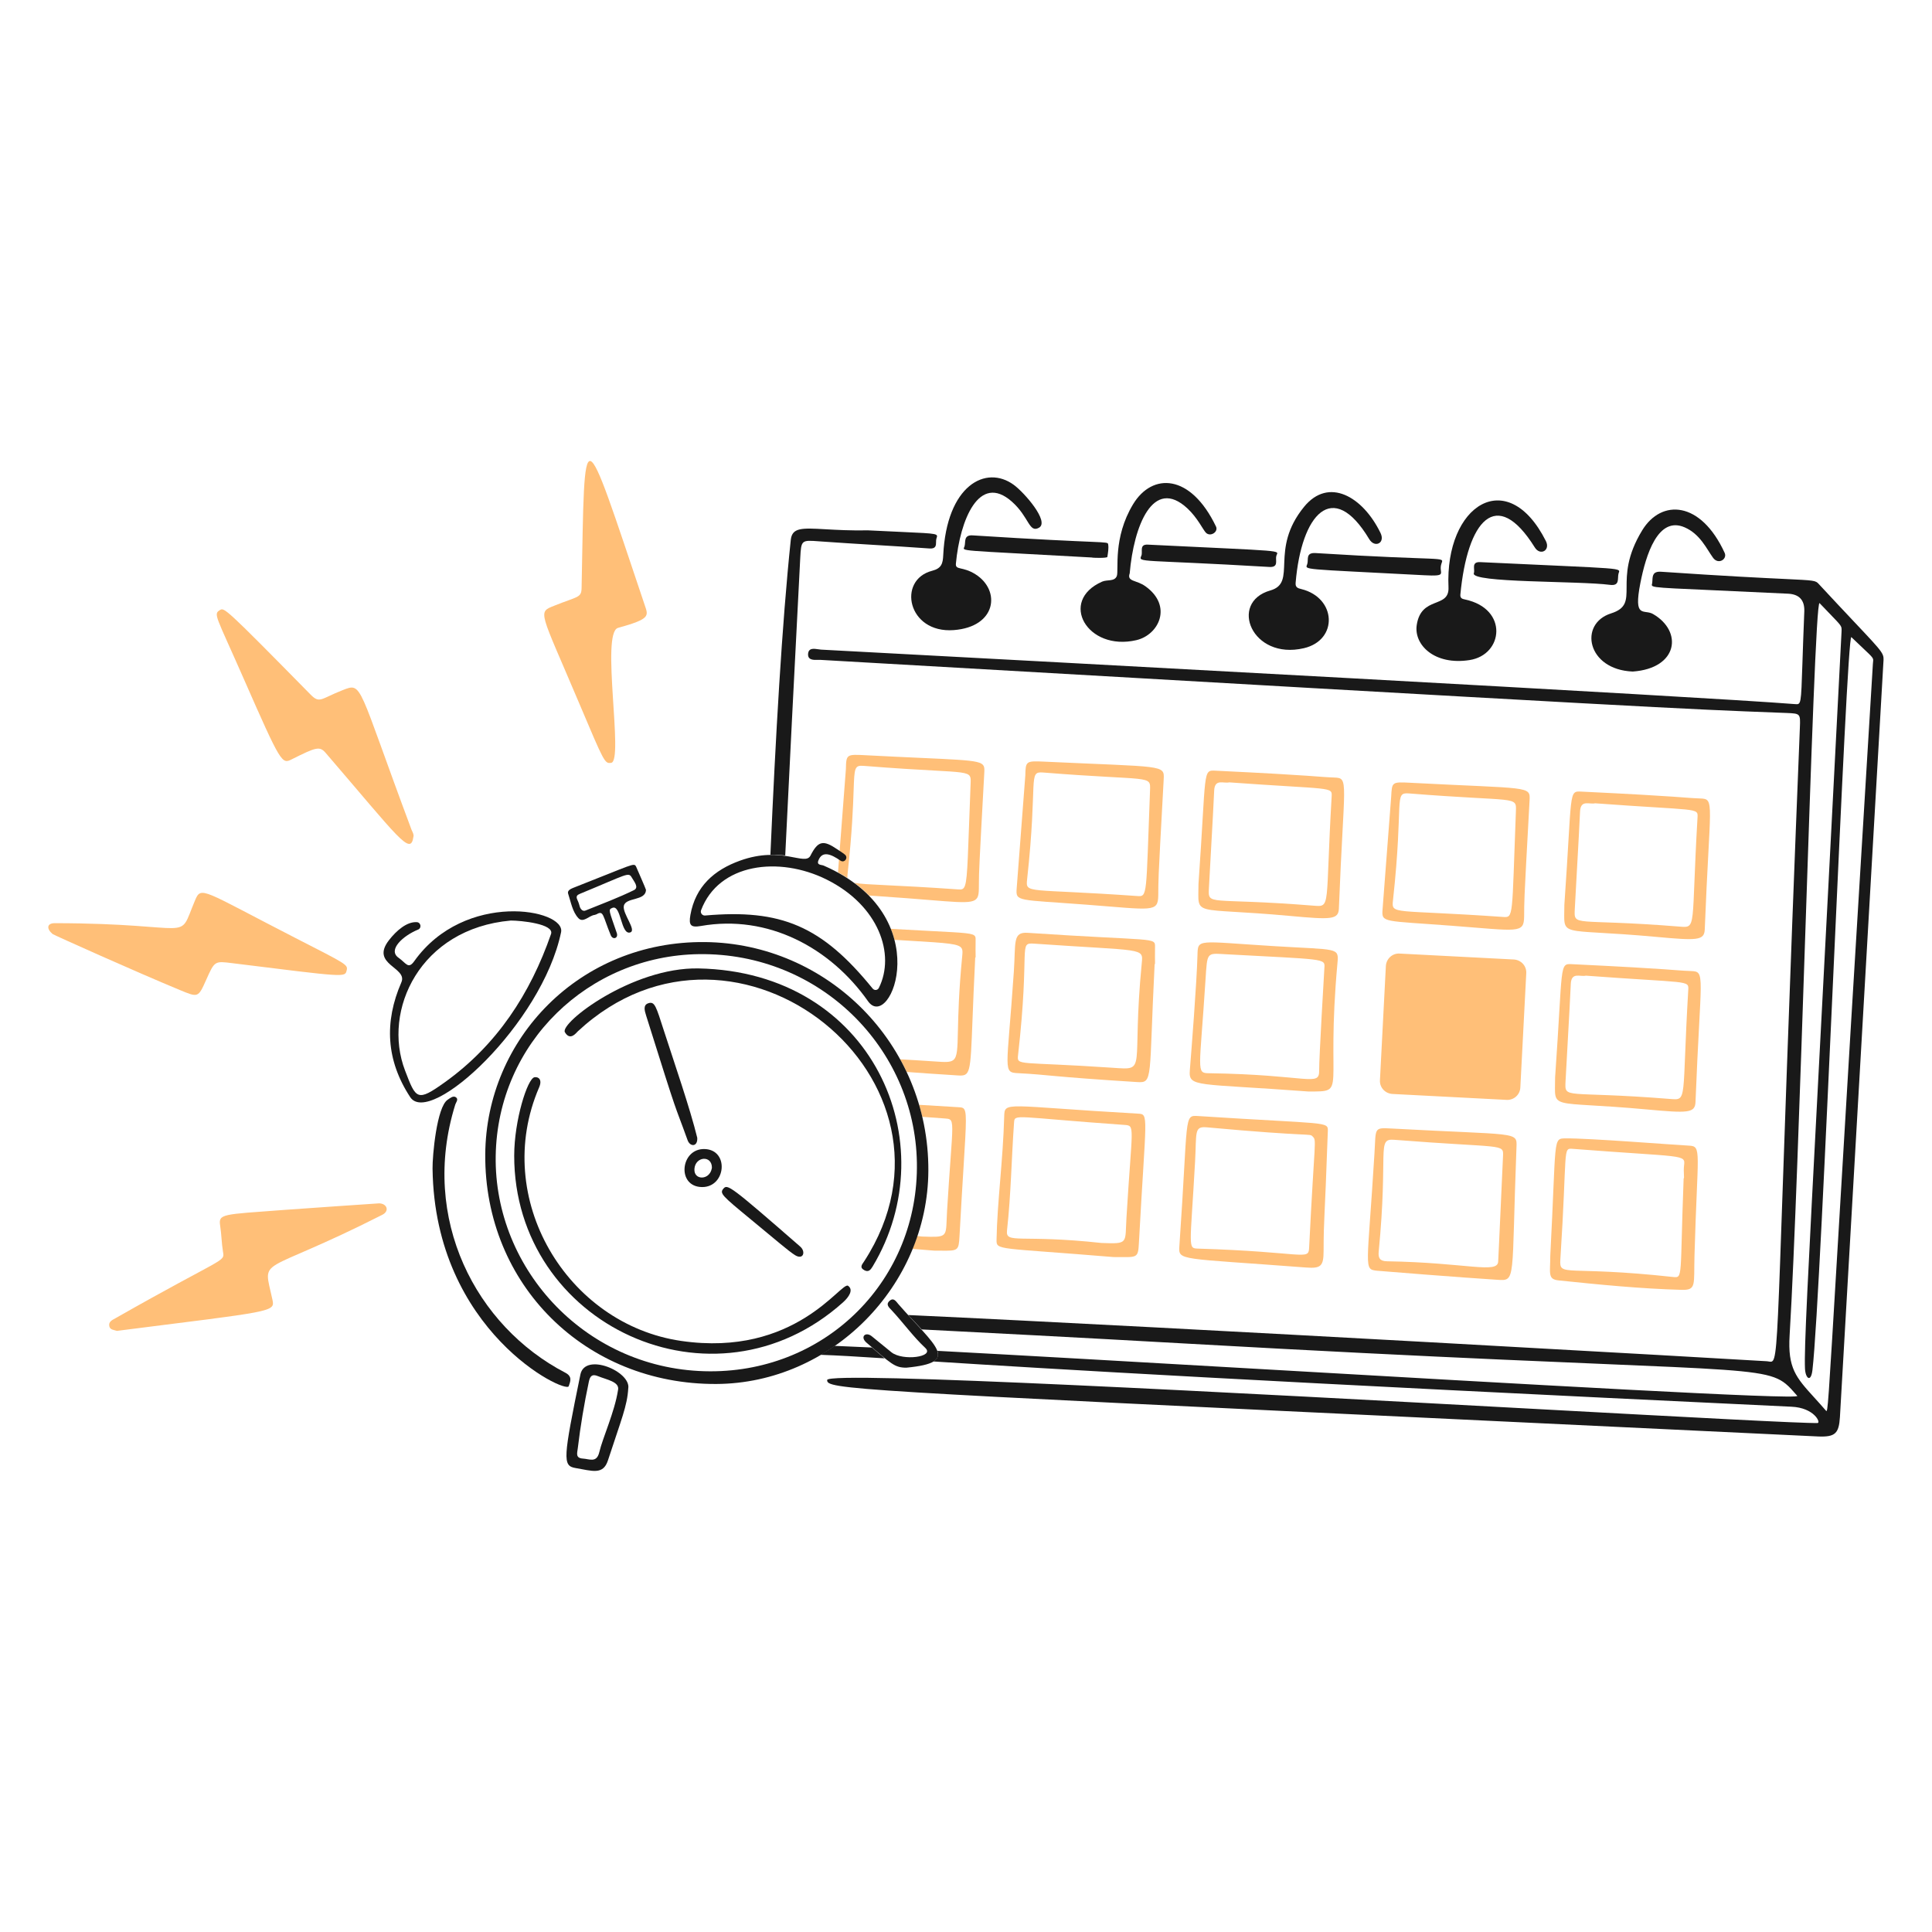 <svg xmlns="http://www.w3.org/2000/svg" fill="none" viewBox="0 0 400 400" id="Deadline--Streamline-Brooklyn.svg" height="400" width="400"><desc>Deadline Streamline Illustration: https://streamlinehq.com</desc><g id="deadline--work-deadline-job"><g id="details"><path id="vector" fill="#ffbf78" d="M24.216 275.544c-0.666 -0.208 -1.418 -0.208 -1.582 -0.958 -0.21 -0.958 0.624 -1.292 1.208 -1.624 22.838 -12.994 22.692 -11.576 22.322 -13.826 -0.294 -1.79 -0.302 -3.58 -0.584 -5.372 -0.39 -2.496 0.46 -2.3 13.034 -3.248 3.208 -0.242 19.78 -1.376 19.864 -1.374 1.624 0.02 2.244 1.574 0.666 2.374 -25.896 13.136 -24.748 8.224 -22.738 17.574 0.556 2.588 0.25 2.332 -32.19 6.454Z" stroke-width="1"></path><path id="vector_2" fill="#ffbf78" d="M48.118 199.418c-3.664 -0.456 -3.668 -0.502 -5.414 3.414 -1.67 3.746 -1.668 3.714 -5.414 2.166 -8.92 -3.688 -26.236 -11.452 -26.402 -11.618 -1.29 -1.082 -1.208 -2.252 0.458 -2.248 29.776 0.042 25.252 4.254 29.026 -4.706 1.296 -3.08 1.382 -2.18 20.738 7.746 10.624 5.448 10.968 5.532 10.66 6.746 -0.366 1.45 -0.086 1.432 -23.654 -1.5h0.002Z" stroke-width="1"></path><path id="vector_3" fill="#ffbf78" d="M133.488 125.292c0.756 2.246 1.21 2.838 -5.538 4.706 -3.622 1.002 1.252 27.588 -1.416 27.942 -1.332 0.176 -1.382 0.046 -6.58 -12.244 -8.258 -19.526 -8.746 -18.868 -5.122 -20.322 4.788 -1.92 5.54 -1.582 5.58 -3.624 0.696 -35.564 -0.138 -35.726 13.076 3.54v0.002Z" stroke-width="1"></path><path id="vector_4" fill="#ffbf78" d="M85.598 173.223c-0.584 4.082 -2.986 0.316 -18.156 -17.324 -1.252 -1.456 -1.954 -1.24 -6.996 1.29 -2.08 1.044 -2.172 1.128 -10.036 -16.782 -5.668 -12.908 -6.28 -13.228 -4.914 -14.076 0.922 -0.572 0.798 -0.838 18.822 17.49 1.88 1.91 2.124 0.832 6.58 -0.916 4.248 -1.666 2.956 -1.458 14.326 28.942 0.208 0.458 0.5 0.958 0.374 1.374v0.002Z" stroke-width="1"></path></g><g id="calendar"><path id="vector_5" fill="#191919" d="M293.316 129.416c0.934 -6.16 6.782 -3.332 6.58 -7.83 -0.77 -17.032 12.202 -25.36 20.156 -9.578 0.99 1.962 -1.172 3.126 -2.29 1.332 -7.99 -12.804 -13.96 -5.49 -15.408 9.744 -0.08 0.834 0.456 0.924 1 1.042 8.966 1.926 7.91 11.438 0.916 12.534 -7.332 1.15 -11.566 -3.204 -10.952 -7.246l-0.002 0.002Z" stroke-width="1"></path><path id="vector_6" fill="#191919" d="M338.042 139.036c-9.494 -0.374 -11.24 -9.9 -4.498 -12.036 6.416 -2.03 0.032 -6.67 6.454 -17.198 3.992 -6.542 12.136 -6.108 17.074 4.664 0.59 1.288 -1.3 2.548 -2.416 1 -1.344 -1.866 -2.672 -4.9 -5.872 -6.288 -5.508 -2.39 -8.01 5.66 -9.162 11.536 -1.476 7.534 0.75 5.33 2.624 6.414 6.204 3.582 5.206 11.244 -4.206 11.91l0.002 -0.002Z" stroke-width="1"></path><path id="vector_7" fill="#191919" d="M233.892 118.712c-0.624 1.75 1.376 1.33 3.248 2.666 5.71 4.074 2.79 10.074 -1.874 11.16 -10.162 2.366 -16.158 -8.122 -7.08 -12.118 1.042 -0.458 2.574 0.038 3.04 -1.166 0.452 -1.168 -0.87 -7.868 3.374 -14.866 3.962 -6.536 11.892 -6.362 17.158 4.622 0.54 1.126 -1.166 2.208 -2.082 1.29 -0.584 -0.584 -1.738 -3.094 -3.832 -5.038 -7.124 -6.62 -11.118 3.664 -11.952 13.45Z" stroke-width="1"></path><path id="vector_8" fill="#191919" d="M263 122.252c5.706 -1.622 -0.304 -8.38 6.996 -17.324 5.072 -6.212 12.14 -2.156 15.824 5.414 1.036 2.126 -1.208 3.166 -2.332 1.29 -7.586 -12.656 -14.064 -5.118 -15.242 9.036 -0.08 0.958 0.46 1.118 1.166 1.29 7.306 1.798 7.702 10.568 0.542 12.244 -10.79 2.526 -15.616 -9.49 -6.954 -11.952v0.002Z" stroke-width="1"></path><path id="vector_9" fill="#ffbf78" d="M274.036 259.01c-0.01 3.124 -0.54 3.654 -3.664 3.414 -26.354 -2.012 -26.41 -1.334 -26.194 -4.456 1.882 -27.074 0.832 -27.102 3.914 -26.902 26.938 1.742 26.892 1.04 26.818 3.164 -0.67 19.32 -0.854 17.656 -0.874 24.778v0.002Zm-2.29 -23.736c-0.666 -0.666 -0.004 0.13 -21.904 -1.874 -2.666 -0.244 -2.078 1.042 -2.416 7.122 -0.99 17.866 -1.584 17.924 0.624 17.99 21.776 0.66 22.858 2.54 22.988 -0.124 1.12 -22.906 1.624 -22.196 0.708 -23.112v-0.002Z" stroke-width="1"></path><path id="vector_10" fill="#ffbf78" d="M320.968 260.01c1.29 -24.57 0.458 -24.288 3.206 -24.32 4.748 -0.056 22.362 1.344 25.486 1.5 2.748 0.136 1.776 0.916 1.166 22.738 -0.17 6.122 0.458 7.21 -2.706 7.122 -8.496 -0.236 -16.996 -1.08 -25.444 -1.958 -2.292 -0.238 -1.708 -1.5 -1.708 -5.08v-0.002Zm27.61 -16.032c0.208 0 -0.076 -1.332 0.084 -2.624 0.304 -2.456 0.168 -1.69 -23.028 -3.498 -2.166 -0.168 -1.096 -0.12 -2.582 22.946 -0.238 3.708 1.102 1.152 23.32 3.582 2.126 0.232 1.416 0.208 2.208 -20.406h-0.002Z" stroke-width="1"></path><path id="vector_11" fill="#ffbf78" d="M230.518 260.26c-24.028 -1.998 -24.234 -1.332 -24.194 -3.582 0.134 -7.746 1.346 -16.532 1.582 -25.444 0.088 -3.332 -0.046 -2.242 27.694 -0.666 2.332 0.132 1.642 0.09 0.208 26.61 -0.19 3.5 -0.25 3.082 -5.288 3.082h-0.002Zm-2.456 -2.916c5.664 0.208 4.838 0.126 5.164 -5.288 1.15 -19.112 1.874 -18.992 -0.458 -19.156 -22.82 -1.606 -22.684 -2.372 -22.82 -0.458 -0.534 7.416 -0.632 14.912 -1.458 22.322 -0.32 2.874 2.706 0.75 19.572 2.582v-0.002Z" stroke-width="1"></path><path id="vector_12" fill="#ffbf78" d="M288.152 233.65c26.068 1.424 25.946 0.542 25.82 3.832 -1.072 27.902 0 27.736 -3.998 27.484 -7.246 -0.456 -24.194 -1.798 -24.862 -1.874 -2.87 -0.324 -2.008 -0.252 -0.542 -24.32 0.322 -5.29 -0.208 -5.33 3.582 -5.122Zm22.03 27.526c0.072 -1.874 0.038 0 1 -21.78 0.12 -2.708 0.208 -1.626 -22.53 -3.414 -3.706 -0.292 -1.174 2.248 -3.206 23.154 -0.126 1.29 0.208 1.974 1.708 1.998 16.488 0.27 22.93 2.664 23.028 0.042Z" stroke-width="1"></path><path id="vector_13" fill="#ffbf78" d="M270.954 225.988c-23.32 -1.75 -24.906 -0.792 -24.612 -4.414 0.288 -3.54 1.432 -18.072 1.582 -23.778 0.094 -3.54 -0.124 -2.888 15.742 -1.916 13.368 0.82 13.542 0.208 13.242 3.498 -2.474 27.158 2.166 26.568 -5.956 26.61h0.002Zm-17.49 -28.442c-3.624 -0.198 -3.514 -0.376 -3.872 5.248 -1.218 19.07 -1.998 19.366 0.708 19.406 20.696 0.304 22.874 2.914 22.82 -0.624 -0.034 -2.332 1.04 -20.656 1.082 -21.196 0.16 -2 0.164 -1.69 -20.738 -2.832v-0.002Z" stroke-width="1"></path><path id="vector_14" fill="#ffbf78" d="M239.054 199.626c-1.208 23.904 -0.25 24.614 -3.624 24.404 -18.282 -1.148 -18.322 -1.518 -24.486 -1.832 -3.456 -0.176 -2.458 -0.126 -1.042 -20.988 0.416 -6.122 -0.292 -8.29 2.874 -8.078 26.486 1.766 26.394 0.832 26.36 2.956 -0.056 3.498 0.084 3.54 -0.084 3.54l0.002 -0.002Zm-24.862 -4.248c-3.498 -0.244 -0.846 0.406 -3.414 23.07 -0.26 2.29 -0.042 1.288 19.614 2.624 7.33 0.498 3.824 0.7 5.996 -21.654 0.32 -3.292 0.456 -2.46 -22.196 -4.04Z" stroke-width="1"></path><path id="vector_15" fill="#ffbf78" d="M248.134 183.01c1.666 -23.736 0.792 -23.58 3.582 -23.446 21.576 1.046 20.74 1.278 24.528 1.416 3.124 0.114 1.994 0.538 0.958 27.11 -0.09 2.332 -1.582 2.328 -10.162 1.54 -20.57 -1.886 -18.906 0.374 -18.906 -6.622v0.002Zm6.372 -21.03c-1.166 0.292 -3.006 -0.834 -3.124 1.708 -0.31 6.704 -0.74 13.41 -1.082 20.072 -0.204 3.956 -0.334 1.978 21.654 3.748 3.664 0.294 2.406 0.416 3.748 -22.57 0.124 -2.124 0.166 -1.416 -21.196 -2.956v-0.002Z" stroke-width="1"></path><path id="vector_16" fill="#ffbf78" d="M216.276 157.693c24.74 1.156 24.822 0.584 24.654 3.664 -1.308 23.738 -1.058 20.156 -1.124 24.028 -0.06 3.582 -1.166 2.96 -14.908 1.916 -14.2 -1.08 -14.616 -0.584 -14.408 -3.332 0 -0.042 1.788 -23.32 1.79 -23.404 0.062 -3 0.126 -3.054 3.998 -2.874l-0.002 0.002Zm21.822 5.996c0.128 -3.332 0.34 -1.948 -22.112 -3.748 -3.248 -0.26 -1.062 1.33 -3.332 22.112 -0.336 3.082 -0.078 1.842 22.738 3.456 2.25 0.16 1.856 0.21 2.706 -21.822v0.002Z" stroke-width="1"></path><path id="Subtract" fill="#ffbf78" fill-rule="evenodd" d="m190.578 156.91 0 0c13.31 0.606 13.342 0.608 13.206 3.112 -1.094 19.856 -1.098 20.597 -1.108 22.574 -0.002 0.387 -0.006 0.82 -0.016 1.454 -0.052 3.12 -0.898 3.051 -10.193 2.291l-0 -0c-1.378 -0.112 -2.941 -0.24 -4.714 -0.375 -2.267 -0.172 -4.182 -0.305 -5.8 -0.416 -0.737 -0.051 -1.413 -0.098 -2.031 -0.142 -0.885 -0.906 -1.888 -1.786 -3.019 -2.625 1.16 0.226 3.198 0.325 6.724 0.496l0 0c3.353 0.163 8.052 0.391 14.62 0.855l0.024 0.002c0.407 0.029 0.726 0.052 0.98 -0.065 0.919 -0.423 1.001 -2.671 1.375 -13.047 0.088 -2.431 0.192 -5.308 0.326 -8.712v0.002c0.002 -0.039 0.004 -0.077 0.004 -0.114 0.028 -0.681 0.048 -1.155 -0.156 -1.498 -0.468 -0.789 -2.113 -0.879 -7.546 -1.178 -3.257 -0.179 -7.874 -0.433 -14.414 -0.958 -1.924 -0.154 -1.941 0.341 -2.107 5.089 -0.114 3.268 -0.299 8.551 -1.225 17.023 -0.05 0.457 -0.087 0.819 -0.039 1.109 -0.129 -0.084 -0.259 -0.167 -0.391 -0.25 -0.51 -0.321 -1.038 -0.63 -1.58 -0.926 0.148 -1.931 0.384 -5.017 0.632 -8.25l0.001 -0.012 0.001 -0.008c0.48 -6.26 1.001 -13.065 1.002 -13.11 0.062 -3.042 0.124 -3.076 3.998 -2.874l-0.002 0.002c4.624 0.241 8.387 0.413 11.448 0.552Zm-1.675 101.654c1.39 0.112 2.877 0.232 4.469 0.364h0.002c0.532 0 1.008 0.006 1.434 0.01 3.584 0.036 3.684 0.036 3.854 -3.092 0.327 -6.056 0.616 -10.726 0.839 -14.332 0.587 -9.512 0.717 -11.592 -0.113 -12.096 -0.232 -0.142 -0.54 -0.16 -0.933 -0.182h-0l-0.001 0c-3.045 -0.172 -5.754 -0.34 -8.165 -0.496 0.242 0.824 0.461 1.654 0.657 2.488 1.44 0.108 2.996 0.222 4.676 0.34l0.025 0.002c0.456 0.032 0.794 0.056 1.033 0.222 0.678 0.47 0.561 2.086 0.114 8.286 -0.19 2.634 -0.44 6.096 -0.714 10.646 -0.042 0.69 -0.064 1.294 -0.084 1.822 -0.137 3.608 -0.138 3.648 -5.08 3.466v0.002c-0.348 -0.038 -0.691 -0.074 -1.028 -0.108 -0.298 0.892 -0.627 1.78 -0.986 2.658Zm-1.197 -36.628c2.657 0.2 6.061 0.436 10.579 0.72 2.612 0.162 2.628 -0.226 3.062 -11.51 0.128 -3.288 0.29 -7.5 0.562 -12.892 0.02 0 0.036 -0 0.048 -0.007 0.042 -0.023 0.04 -0.125 0.032 -0.568 -0.008 -0.479 -0.024 -1.357 0.002 -2.966l0 -0.026c0.006 -0.331 0.01 -0.586 -0.092 -0.789 -0.344 -0.687 -1.899 -0.766 -8.726 -1.117l-0 0c-2.273 -0.117 -5.131 -0.263 -8.723 -0.472 0.3 0.761 0.544 1.52 0.736 2.271 1.108 0.068 2.13 0.129 3.073 0.186 8.125 0.487 10.357 0.621 10.875 1.632 0.196 0.383 0.147 0.892 0.078 1.594l-0.009 0.094c-0.695 7.2 -0.804 12.06 -0.877 15.324 -0.084 3.75 -0.121 5.392 -0.946 6.056 -0.643 0.518 -1.764 0.44 -3.76 0.302l-0.413 -0.028c-2.606 -0.176 -4.87 -0.312 -6.836 -0.42 0.473 0.858 0.918 1.732 1.335 2.616Z" clip-rule="evenodd" stroke-width="1"></path><path id="vector_17" fill="#ffbf78" d="M323.884 187.342c1.666 -23.736 0.792 -23.58 3.582 -23.446 21.576 1.046 20.74 1.278 24.528 1.416 3.124 0.114 1.994 0.538 0.958 27.11 -0.09 2.332 -1.582 2.328 -10.162 1.54 -20.57 -1.886 -18.906 0.416 -18.906 -6.622v0.002Zm6.372 -21.03c-1.166 0.292 -3.006 -0.834 -3.124 1.708 -0.31 6.704 -0.74 13.41 -1.082 20.072 -0.204 3.956 -0.334 1.978 21.654 3.748 3.664 0.294 2.406 0.416 3.748 -22.57 0.124 -2.124 0.208 -1.374 -21.196 -2.956v-0.002Z" stroke-width="1"></path><path id="vector_18" fill="#ffbf78" d="M321.968 223.072c1.666 -23.736 0.792 -23.58 3.582 -23.446 21.576 1.046 20.74 1.278 24.528 1.416 3.124 0.114 1.994 0.538 0.958 27.11 -0.09 2.332 -1.582 2.328 -10.162 1.54 -20.57 -1.886 -18.906 0.374 -18.906 -6.622v0.002ZM328.34 202c-1.166 0.292 -3.006 -0.834 -3.124 1.708 -0.31 6.704 -0.74 13.41 -1.082 20.072 -0.204 3.956 -0.334 1.978 21.654 3.748 3.664 0.294 2.392 0.416 3.748 -22.57 0.122 -2.082 0.166 -1.374 -21.196 -2.956V202Z" stroke-width="1"></path><path id="vector_19" fill="#ffbf78" d="M292.026 162.065c24.734 1.29 24.822 0.584 24.654 3.664 -1.308 23.738 -1.058 20.156 -1.124 24.028 -0.06 3.582 -1.166 2.96 -14.908 1.916 -14.2 -1.08 -14.616 -0.584 -14.408 -3.332 0 -0.042 1.79 -23.32 1.79 -23.404 0.166 -3.04 0.124 -3.076 3.998 -2.874l-0.002 0.002Zm21.822 5.956c0.128 -3.332 0.34 -1.948 -22.112 -3.748 -3.248 -0.26 -1.062 1.33 -3.332 22.112 -0.336 3.082 -0.08 1.856 22.738 3.456 2.29 0.16 1.856 0.21 2.706 -21.822v0.002Z" stroke-width="1"></path><path id="vector_20" fill="#191919" d="M305.144 118.672c0.292 -0.792 -0.624 -2.384 1.332 -2.29 30.908 1.47 28.95 1.084 28.61 2.416 -0.244 0.96 0.336 2.564 -1.75 2.29 -6.49 -0.85 -28.944 -0.376 -28.192 -2.416Z" stroke-width="1"></path><path id="vector_21" fill="#191919" d="M226.062 115.424c-28.776 -1.624 -26.688 -1.206 -26.36 -2.332 0.254 -0.874 -0.25 -2.37 1.666 -2.248 28.066 1.79 27.95 1.124 28.068 1.874 0.132 0.832 -0.042 1.708 -0.166 2.582 0 0.292 -3.206 0.208 -3.206 0.124h-0.002Z" stroke-width="1"></path><path id="vector_22" fill="#191919" d="M294.69 119.088c-25.9 -1.368 -24.442 -1.04 -24.028 -2.332 0.294 -0.916 -0.416 -2.384 1.75 -2.248 27.078 1.698 26.56 0.622 26.028 2.166 -0.718 2.078 1.624 2.7 -3.748 2.416l-0.002 -0.002Z" stroke-width="1"></path><path id="vector_23" fill="#191919" d="M264.25 115.091c-0.256 0.872 0.584 2.412 -1.458 2.29 -26.94 -1.594 -27.136 -0.826 -26.486 -2.332 0.34 -0.788 -0.5 -2.38 1.332 -2.29 29.322 1.436 26.976 1.08 26.61 2.332h0.002Z" stroke-width="1"></path><path id="vector_24" fill="#ffbf78" d="m311.922 227.718 -23.646 -1.226c-1.5 -0.092 -2.664 -1.348 -2.572 -2.848l1.226 -23.646c0.092 -1.5 1.348 -2.664 2.848 -2.572l23.646 1.226c1.5 0.092 2.664 1.348 2.572 2.848l-1.226 23.646c-0.062 1.5 -1.348 2.664 -2.848 2.572Z" stroke-width="1"></path><path id="vector_25" fill="#191919" d="M197.452 130.456c-9.578 0.714 -11.746 -10.418 -4.456 -12.284 1.956 -0.502 2.21 -1.54 2.29 -3.206 0.696 -14.49 8.824 -18.818 14.616 -14.576 2.164 1.584 7.452 7.616 5.206 8.87 -2.084 1.162 -1.998 -2.208 -5.622 -5.414 -6.786 -6 -10.732 3.824 -11.576 12.826 -0.136 1.456 1.332 0.502 4.082 2.248 5.246 3.334 4.332 10.874 -4.54 11.536Z" stroke-width="1"></path><path id="Subtract_2" fill="#191919" fill-rule="evenodd" d="M369.538 119.87c6.176 0.294 6.35 0.302 7.024 1.049l0.002 0.002c11.46 12.359 13.22 13.7 13.392 15.221 0.036 0.314 0.004 0.636 -0.024 1.063l-8.996 156.206c-0.208 3.374 -0.998 4.122 -4.414 3.998 -25.138 -1.2 -47.2 -2.25 -66.566 -3.17 -135.1 -6.424 -138.841 -6.6 -138.696 -8.532 0.138 -1.936 86.65 2.752 147.324 6.038 30.756 1.666 54.872 2.972 57.73 2.874 0.708 -0.042 -0.666 -3.166 -5.414 -3.374 -108.98 -5.138 -154.772 -7.908 -177.656 -9.368 0.922 -0.558 1.143 -1.28 0.837 -2.2 17.546 0.932 41.498 2.31 66.142 3.726 54.626 3.142 112.658 6.478 111.884 5.594 -0.89 -1.012 -1.572 -1.82 -2.378 -2.482 -5.264 -4.312 -15.762 -2.236 -123.428 -8.304 -24.592 -1.384 -42.476 -2.302 -55.48 -2.966 -0.527 -0.574 -1.1 -1.186 -1.711 -1.836 -0.347 -0.368 -0.705 -0.75 -1.073 -1.146 56.913 2.634 170.811 9.134 177.823 9.57 0.368 0.026 0.664 0.144 0.912 0.078 1.766 -0.47 1.018 -10.382 5.876 -131.296 0.124 -2.874 0.082 -2.876 -2.702 -3l-0.006 -0c-0.604 -0.023 -1.19 -0.045 -1.764 -0.067 -19.244 -0.727 -24.86 -0.939 -198.292 -10.927 -0.165 -0.007 -0.351 -0.003 -0.544 0.002 -0.926 0.021 -2.038 0.046 -2.038 -1.126 0.035 -1.387 1.167 -1.216 2.122 -1.071 0.192 0.029 0.377 0.057 0.544 0.071 1.168 0.063 3.555 0.19 6.95 0.372 34.86 1.861 175.988 9.396 194.772 10.914 1.202 0.094 1.202 0.093 1.48 -8.371 0.088 -2.675 0.204 -6.196 0.394 -10.827 0.082 -2.333 -1.042 -3.555 -3.374 -3.666 -25.082 -1.208 -28.012 -1.101 -28.186 -1.739 -0.034 -0.132 0.048 -0.296 0.076 -0.511 0.02 -0.171 0.028 -0.348 0.036 -0.526 0.046 -0.951 0.09 -1.903 1.88 -1.764 13.368 0.912 21.046 1.277 25.542 1.491ZM162.574 177.116c0.842 -17.261 1.862 -37.602 3.106 -61.566 0.204 -3.75 0.208 -3.75 3.916 -3.474 0.081 0.006 0.164 0.012 0.248 0.018 3.748 0.271 7.506 0.5 11.265 0.729 3.758 0.229 7.517 0.458 11.265 0.729 1.414 0.123 1.422 -0.617 1.429 -1.33 0.003 -0.253 0.005 -0.503 0.071 -0.71 0.084 -0.262 0.164 -0.458 0.113 -0.608 -0.201 -0.593 -2.415 -0.502 -14.231 -1.1 -3.645 0.067 -6.559 -0.098 -8.848 -0.227 -4.85 -0.274 -6.901 -0.39 -7.184 2.185 -1.84 17.495 -3.151 40.921 -4.221 65.211 1.021 -0.019 2.048 0.031 3.072 0.143Zm7.325 103.384c3.61 0.128 7.38 0.354 13.27 0.732 -0.691 -0.562 -1.514 -1.272 -2.55 -2.166 -0.03 -0.026 -0.061 -0.052 -0.091 -0.078 -3.013 -0.144 -5.615 -0.26 -7.738 -0.342 -0.947 0.66 -1.911 1.278 -2.89 1.854Zm210.625 -23.28c1.342 -22.532 3.54 -59.448 7.24 -119.808 0.022 -0.41 0.084 -0.64 0.054 -0.857 -0.078 -0.578 -0.788 -1.07 -4.51 -4.641 -0.524 -0.504 -2.046 32.776 -3.674 68.446 -1.664 36.394 -3.44 75.276 -4.388 83.304 -0.314 2.66 -1.452 1.74 -1.544 -0.334 -0.184 -4.106 0.536 -17.784 2.892 -62.632 1.144 -21.772 2.674 -50.89 4.674 -89.824 0.01 -0.386 0.036 -0.634 -0.008 -0.869 -0.13 -0.703 -0.88 -1.29 -4.532 -5.129 -0.644 -0.687 -1.746 32.186 -2.964 68.476 -1.07 31.872 -2.23 66.382 -3.242 83.108 -0.42 6.806 1.326 8.728 5.114 12.896 0.732 0.806 1.54 1.696 2.424 2.722 0.364 0.424 0.406 -0.28 2.464 -34.858Z" clip-rule="evenodd" stroke-width="1"></path></g><g id="clock"><path id="vector_26" fill="#191919" d="M192.206 242.354c-0.098 23.82 -20.03 44.066 -43.892 44.184 -27.068 0.134 -48.048 -20.53 -47.848 -47.558 0.176 -23.82 19.448 -44.21 45.516 -43.934 25.236 0.266 46.332 20.988 46.224 47.308ZM144.732 197.546c-22.82 0.298 -41.728 18.324 -42.102 41.768 -0.376 23.696 19.032 44.536 44.392 44.6 24.236 0.06 43.23 -19.072 42.81 -43.226 -0.412 -23.696 -20.114 -43.47 -45.1 -43.142Z" stroke-width="1"></path><path id="vector_27" fill="#191919" d="M174.924 176.93c0.782 0.636 -0.08 1.826 -0.916 1.25 -1.948 -1.346 -3.788 -2.122 -4.58 0 -0.374 1 0.708 0.832 1.124 1.042 23.82 10.37 13.778 34.61 9.162 28.068 -7.84 -11.112 -20.708 -18.012 -34.606 -15.574 -2.084 0.366 -2.55 -0.126 -2.166 -2.29 1.054 -5.918 4.92 -9.312 10.286 -11.244 8.714 -3.138 13.438 1.202 14.576 -1.042 1.566 -3.09 2.658 -3.26 5.496 -1.332 0.574 0.39 1.118 0.714 1.624 1.124v-0.002Zm5.746 27.734c0.372 0.46 1.042 0.376 1.29 -0.124 3.474 -6.988 -0.036 -17.084 -10.828 -22.446 -9.824 -4.882 -22.324 -3.386 -25.986 6.372 -0.204 0.544 0.25 1.134 0.832 1.082 15.724 -1.374 24.144 2.124 34.69 15.116h0.002Z" stroke-width="1"></path><path id="vector_28" fill="#191919" d="M86.306 190.924c0.832 0.054 1.046 1.218 0.25 1.54 -3.066 1.246 -6.364 4.196 -4.04 5.83 1.588 1.116 2 2.458 3.248 0.708 10.468 -14.69 31.398 -10.786 30.4 -5.996 -3.96 18.988 -27.156 40.356 -31.232 34.148 -5.002 -7.618 -5.41 -15.55 -1.832 -23.778 1.36 -3.13 -6.504 -3.63 -2.582 -8.704 1.58 -2.044 3.746 -3.882 5.788 -3.748Zm19.448 -0.334c-18.822 1.666 -26.648 18.614 -21.904 31.024 2.292 5.996 2.492 6.572 8.246 2.456 10.734 -7.678 17.69 -18.298 21.988 -30.692 0.724 -2.09 -6.17 -2.79 -8.328 -2.79l-0.002 0.002Z" stroke-width="1"></path><path id="vector_29" fill="#191919" d="M89.554 241.978c-0.036 -2.706 0.874 -12.784 3.124 -14.284 0.5 -0.334 1.128 -0.88 1.666 -0.542 0.714 0.45 0 1.124 -0.124 1.666 -7.288 23.528 4.326 45.774 22.82 55.386 1.536 0.798 1.032 1.828 0.708 2.79 -0.558 1.66 -27.746 -11.286 -28.192 -45.016h-0.002Z" stroke-width="1"></path><path id="vector_30" fill="#191919" d="M130.074 287.454c-0.208 3.624 -1.432 6.408 -4.206 14.908 -1.006 3.08 -3.248 2.162 -6.704 1.582 -2.748 -0.46 -2.558 -1.96 1 -19.364 0.954 -4.664 10.494 -0.624 9.912 2.874h-0.002Zm-2.124 0.374c0.416 -1.75 -2.334 -2.162 -4.164 -2.916 -1.208 -0.498 -1.628 0 -1.874 1.166 -0.97 4.578 -1.74 9.168 -2.29 13.784 -0.114 0.96 -0.54 2.032 1.082 2.124 1.334 0.076 2.832 0.958 3.374 -1.332 0.708 -2.998 3.164 -8.288 3.872 -12.826Z" stroke-width="1"></path><path id="vector_31" fill="#191919" d="M133.738 184.218c-0.02 2.374 -4.2 1.5 -4.58 3.332 -0.328 1.584 2.7 5.058 1.332 5.496 -1.968 0.634 -1.874 -5.83 -3.706 -5.08 -0.916 0.374 -0.694 0.468 0.916 5.206 0.368 1.084 -0.822 1.494 -1.25 0.458 -1.706 -4.14 -1.458 -5.206 -2.956 -4.33 -0.084 0.042 -0.25 0.084 -0.374 0.124 -1.166 0.124 -2.37 1.746 -3.374 0.666 -1.244 -1.338 -1.546 -3.344 -2.124 -5.08 -0.196 -0.588 0.46 -0.954 1 -1.166 12.564 -4.92 12.618 -5.288 13.076 -4.414 0.052 0.116 2.042 4.66 2.04 4.79v-0.002Zm-13.284 4.164c0.212 0.204 0.542 0.25 0.792 0.124 3.414 -1.374 6.78 -2.64 9.994 -4.206 1.122 -0.546 0.038 -1.788 -0.416 -2.582 -0.714 -1.246 -0.852 -0.732 -10.744 3.332 -0.586 0.242 -0.892 0.508 -0.542 1.25 0.596 1.264 0.344 1.53 0.916 2.082Z" stroke-width="1"></path><path id="vector_32" fill="#191919" d="M187.624 283.164c-2.432 0 -3.144 -0.844 -8.204 -5.164 -1.46 -1.246 -0.172 -2.366 1.082 -1.332 1.326 1.09 2.704 2.21 4.04 3.29 2.326 1.88 9.038 0.998 7.038 -0.874 -2.538 -2.376 -4.584 -5.244 -6.954 -7.788 -0.542 -0.582 -1.336 -1.212 -0.416 -1.998 0.83 -0.712 1.324 0.174 1.79 0.708 7.656 8.778 13.076 12.076 1.624 13.16v-0.002Z" stroke-width="1"></path><path id="vector_33" fill="#191919" d="M144.606 200.502c36.106 0.704 51.432 36.162 36.064 61.716 -0.424 0.704 -0.872 1.246 -1.75 0.75 -1.038 -0.588 -0.408 -1.202 0 -1.832 24.204 -37.306 -26.402 -78.206 -59.3 -47.598 -0.25 0.208 -1.556 2.092 -2.666 0.166 -1.098 -1.906 13.91 -13.468 27.652 -13.202Z" stroke-width="1"></path><path id="vector_34" fill="#191919" d="M106.462 239.23c0.008 -7.288 2.746 -15.964 4.206 -16.2 0.832 -0.134 1.638 0.506 0.958 2.082 -9.95 23.038 5.79 49.084 29.4 52.512 23.698 3.442 33.152 -12.414 34.564 -11.41 1.168 0.83 0.166 2.332 -1.042 3.414 -26.74 23.982 -68.13 4.706 -68.088 -30.4l0.002 0.002Z" stroke-width="1"></path><path id="vector_35" fill="#191919" d="M144.358 235.566c0.124 1.916 -1.49 1.912 -1.998 0.5 -3.11 -8.64 -1.458 -3.084 -8.578 -25.778 -0.34 -1.08 -0.67 -2.218 0.458 -2.582 1.328 -0.428 1.592 0.664 3.206 5.664 2.136 6.618 5.414 16.074 6.912 22.196Z" stroke-width="1"></path><path id="vector_36" fill="#191919" d="M164.602 259.864c-1.342 -0.834 -3.904 -3.078 -9.294 -7.516 -5.824 -4.798 -6.362 -5.28 -5.538 -6.246 0.844 -0.99 1.356 -0.694 15.908 11.994 1.202 1.048 0.644 2.838 -1.076 1.77v-0.002Z" stroke-width="1"></path><path id="vector_37" fill="#191919" d="M145.356 245.768c-5.33 -0.044 -4.498 -8.036 0.542 -7.87 5.122 0.168 4.414 7.91 -0.542 7.87Zm1.998 -3.79c0 -0.042 0 -0.124 0.042 -0.166 0.042 -2.706 -3.448 -2.414 -3.624 0.208 -0.158 2.374 3.082 2.374 3.582 -0.042Z" stroke-width="1"></path></g></g></svg>
